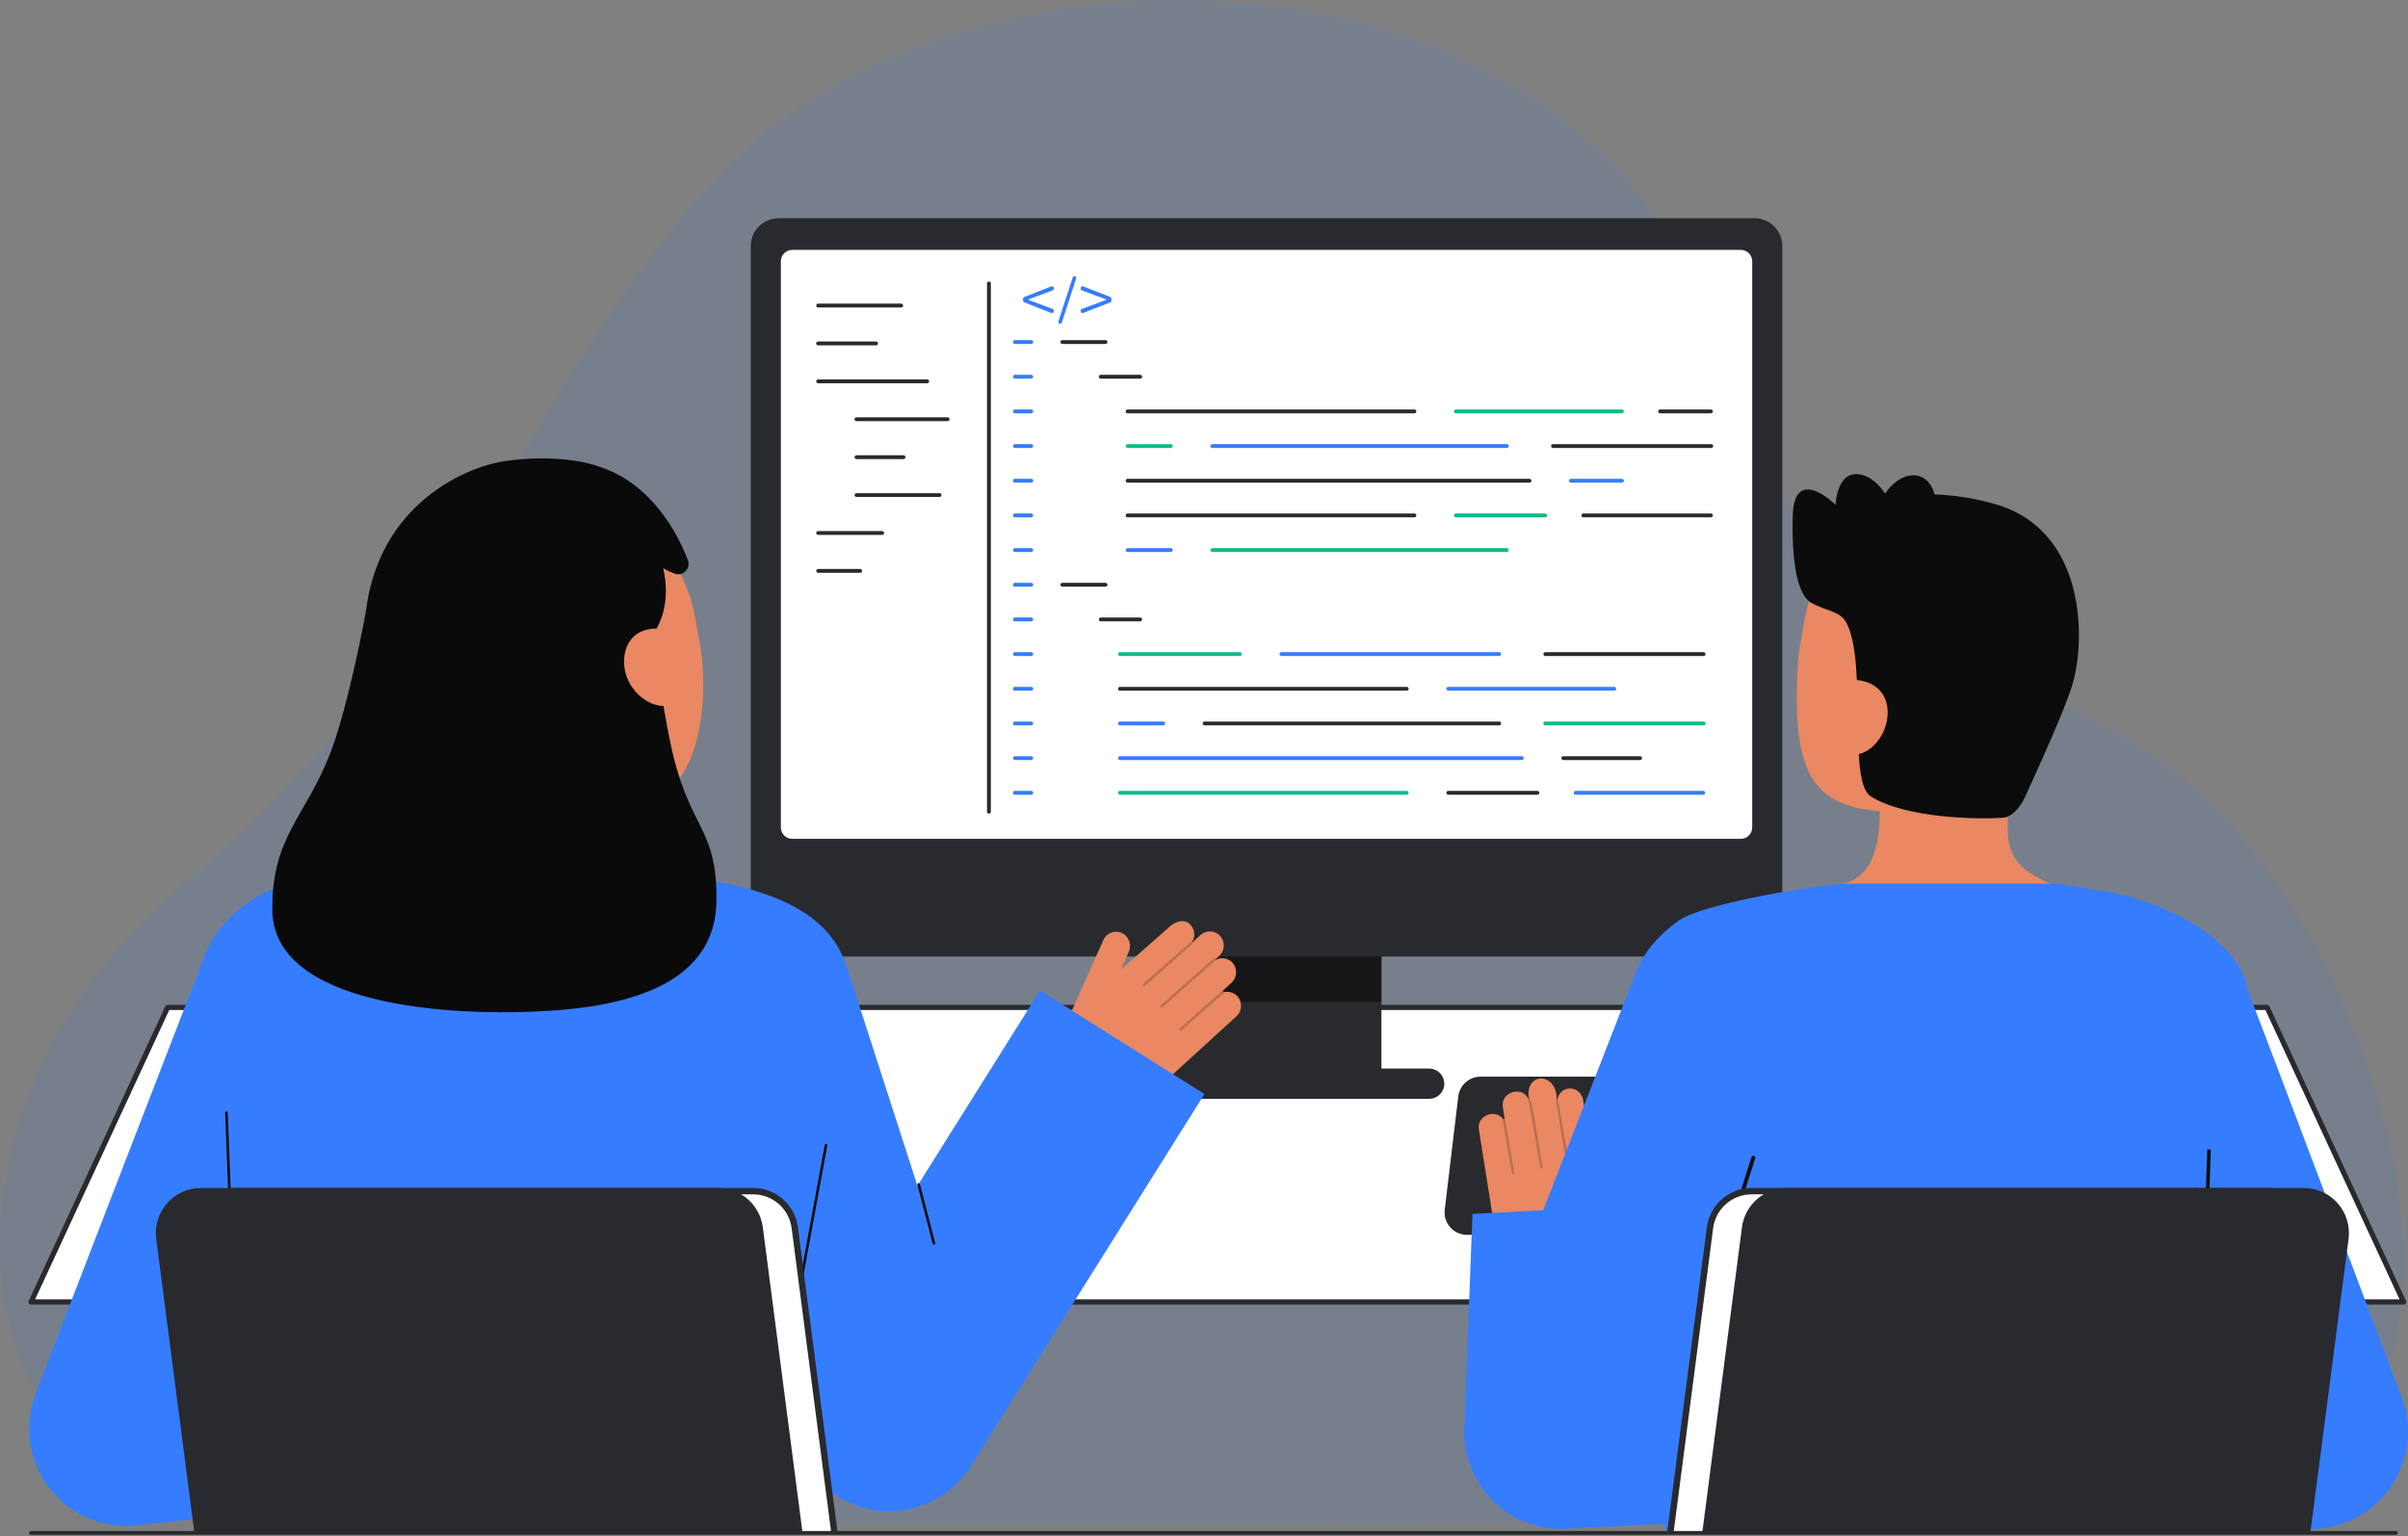 <svg width="550" height="351" viewBox="0 0 550 351" fill="none" xmlns="http://www.w3.org/2000/svg">
<rect x="0" y="0" width="550" height="351" fill="#808080" stroke="none"/>
<g clip-path="url(#clip0_75_198)">
<path opacity="0.1" d="M491.469 347.598C542.848 347.598 558.501 305.126 543.699 253.113C535.327 223.698 515.97 185.233 484.345 167.825C397.803 120.189 409.467 117.902 388.043 67.198C353.07 -15.573 218.591 -18.767 163.643 40.545C120.888 86.694 102.592 151.751 44.342 199.685C-25.97 257.545 -6.792 348.436 60.746 348.436L491.469 347.598Z" fill="#367CFF"/>
<path d="M549.003 297.437H7.093L38.281 230.15H517.815L549.003 297.437Z" fill="#292A2E"/>
<path d="M549.003 297.437H7.093L38.281 230.15H517.815L549.003 297.437Z" fill="white"/>
<path d="M549.003 298.029H7.096C6.997 298.03 6.898 298.004 6.811 297.956C6.724 297.908 6.65 297.839 6.596 297.755C6.543 297.67 6.512 297.574 6.505 297.474C6.499 297.374 6.518 297.275 6.56 297.184L37.746 229.898C37.794 229.796 37.869 229.71 37.964 229.65C38.059 229.589 38.169 229.557 38.281 229.557H517.815C517.927 229.557 518.037 229.589 518.132 229.65C518.227 229.71 518.303 229.796 518.35 229.898L549.54 297.184C549.582 297.274 549.601 297.374 549.595 297.473C549.589 297.573 549.558 297.669 549.505 297.753C549.452 297.837 549.379 297.907 549.292 297.955C549.205 298.003 549.107 298.029 549.008 298.029H549.003ZM8.024 296.844H548.072L517.44 230.743H38.657L8.024 296.844Z" fill="#292A2E"/>
<path d="M315.523 207.623H263.044V247.387H315.523V207.623Z" fill="#292A2E"/>
<path opacity="0.64" d="M315.524 207.623H263.044V228.866H315.524V207.623Z" fill="#0C0C0C"/>
<path d="M400.745 49.859H177.822C174.316 49.859 171.473 52.708 171.473 56.222V212.154C171.473 215.668 174.316 218.517 177.822 218.517H400.745C404.252 218.517 407.094 215.668 407.094 212.154V56.222C407.094 52.708 404.252 49.859 400.745 49.859Z" fill="#292A2E"/>
<path d="M397.611 57.087H180.956C179.517 57.087 178.35 58.257 178.35 59.699V189.022C178.35 190.464 179.517 191.634 180.956 191.634H397.611C399.051 191.634 400.217 190.464 400.217 189.022V59.699C400.217 58.257 399.051 57.087 397.611 57.087Z" fill="white"/>
<path d="M326.442 244.119H252.125C250.223 244.119 248.681 245.664 248.681 247.571C248.681 249.477 250.223 251.022 252.125 251.022H326.442C328.344 251.022 329.886 249.477 329.886 247.571C329.886 245.664 328.344 244.119 326.442 244.119Z" fill="#292A2E"/>
<path d="M252.528 78.579H242.661C242.602 78.581 242.543 78.571 242.488 78.55C242.433 78.529 242.383 78.497 242.341 78.456C242.298 78.415 242.265 78.366 242.242 78.311C242.219 78.257 242.207 78.199 242.207 78.14C242.207 78.081 242.219 78.022 242.242 77.968C242.265 77.913 242.298 77.864 242.341 77.823C242.383 77.782 242.433 77.751 242.488 77.729C242.543 77.708 242.602 77.699 242.661 77.701H252.528C252.641 77.705 252.748 77.753 252.827 77.835C252.906 77.917 252.95 78.026 252.95 78.14C252.95 78.253 252.906 78.363 252.827 78.444C252.748 78.526 252.641 78.574 252.528 78.579Z" fill="#292A2E"/>
<path d="M235.545 78.579H231.812C231.753 78.581 231.695 78.571 231.639 78.55C231.584 78.529 231.534 78.497 231.492 78.456C231.449 78.415 231.416 78.366 231.393 78.311C231.37 78.257 231.358 78.199 231.358 78.14C231.358 78.081 231.37 78.022 231.393 77.968C231.416 77.913 231.449 77.864 231.492 77.823C231.534 77.782 231.584 77.751 231.639 77.729C231.695 77.708 231.753 77.699 231.812 77.701H235.545C235.604 77.699 235.663 77.708 235.718 77.729C235.773 77.751 235.823 77.782 235.865 77.823C235.908 77.864 235.942 77.913 235.965 77.968C235.988 78.022 236 78.081 236 78.14C236 78.199 235.988 78.257 235.965 78.311C235.942 78.366 235.908 78.415 235.865 78.456C235.823 78.497 235.773 78.529 235.718 78.55C235.663 78.571 235.604 78.581 235.545 78.579Z" fill="#367CFF"/>
<path d="M235.545 86.5H231.812C231.696 86.5 231.584 86.454 231.502 86.371C231.42 86.289 231.374 86.177 231.374 86.061C231.374 85.944 231.42 85.832 231.502 85.75C231.584 85.668 231.696 85.621 231.812 85.621H235.545C235.661 85.621 235.773 85.668 235.855 85.75C235.937 85.832 235.983 85.944 235.983 86.061C235.983 86.177 235.937 86.289 235.855 86.371C235.773 86.454 235.661 86.5 235.545 86.5Z" fill="#367CFF"/>
<path d="M235.545 94.421H231.812C231.696 94.421 231.584 94.375 231.502 94.293C231.42 94.21 231.374 94.098 231.374 93.982C231.374 93.865 231.42 93.754 231.502 93.671C231.584 93.589 231.696 93.543 231.812 93.543H235.545C235.661 93.543 235.773 93.589 235.855 93.671C235.937 93.754 235.983 93.865 235.983 93.982C235.983 94.098 235.937 94.21 235.855 94.293C235.773 94.375 235.661 94.421 235.545 94.421Z" fill="#367CFF"/>
<path d="M235.545 102.342H231.812C231.696 102.342 231.584 102.296 231.502 102.214C231.42 102.131 231.374 102.02 231.374 101.903C231.374 101.787 231.42 101.675 231.502 101.593C231.584 101.51 231.696 101.464 231.812 101.464H235.545C235.661 101.464 235.773 101.51 235.855 101.593C235.937 101.675 235.983 101.787 235.983 101.903C235.983 102.02 235.937 102.131 235.855 102.214C235.773 102.296 235.661 102.342 235.545 102.342Z" fill="#367CFF"/>
<path d="M235.545 110.263H231.812C231.753 110.265 231.695 110.255 231.639 110.234C231.584 110.213 231.534 110.181 231.492 110.14C231.449 110.099 231.416 110.05 231.393 109.996C231.37 109.942 231.358 109.883 231.358 109.824C231.358 109.765 231.37 109.707 231.393 109.652C231.416 109.598 231.449 109.549 231.492 109.508C231.534 109.467 231.584 109.435 231.639 109.414C231.695 109.393 231.753 109.383 231.812 109.385H235.545C235.604 109.383 235.663 109.393 235.718 109.414C235.773 109.435 235.823 109.467 235.865 109.508C235.908 109.549 235.942 109.598 235.965 109.652C235.988 109.707 236 109.765 236 109.824C236 109.883 235.988 109.942 235.965 109.996C235.942 110.05 235.908 110.099 235.865 110.14C235.823 110.181 235.773 110.213 235.718 110.234C235.663 110.255 235.604 110.265 235.545 110.263Z" fill="#367CFF"/>
<path d="M235.545 118.182H231.812C231.696 118.182 231.584 118.136 231.502 118.053C231.42 117.971 231.374 117.859 231.374 117.743C231.374 117.626 231.42 117.515 231.502 117.432C231.584 117.35 231.696 117.304 231.812 117.304H235.545C235.661 117.304 235.773 117.35 235.855 117.432C235.937 117.515 235.983 117.626 235.983 117.743C235.983 117.859 235.937 117.971 235.855 118.053C235.773 118.136 235.661 118.182 235.545 118.182Z" fill="#367CFF"/>
<path d="M235.545 126.106H231.812C231.696 126.106 231.584 126.059 231.502 125.977C231.42 125.895 231.374 125.783 231.374 125.666C231.374 125.55 231.42 125.438 231.502 125.356C231.584 125.273 231.696 125.227 231.812 125.227H235.545C235.661 125.227 235.773 125.273 235.855 125.356C235.937 125.438 235.983 125.55 235.983 125.666C235.983 125.783 235.937 125.895 235.855 125.977C235.773 126.059 235.661 126.106 235.545 126.106Z" fill="#367CFF"/>
<path d="M235.545 134.026H231.812C231.753 134.028 231.695 134.019 231.639 133.998C231.584 133.976 231.534 133.945 231.492 133.904C231.449 133.863 231.416 133.813 231.393 133.759C231.37 133.705 231.358 133.646 231.358 133.587C231.358 133.528 231.37 133.47 231.393 133.416C231.416 133.361 231.449 133.312 231.492 133.271C231.534 133.23 231.584 133.198 231.639 133.177C231.695 133.156 231.753 133.146 231.812 133.148H235.545C235.604 133.146 235.663 133.156 235.718 133.177C235.773 133.198 235.823 133.23 235.865 133.271C235.908 133.312 235.942 133.361 235.965 133.416C235.988 133.47 236 133.528 236 133.587C236 133.646 235.988 133.705 235.965 133.759C235.942 133.813 235.908 133.863 235.865 133.904C235.823 133.945 235.773 133.976 235.718 133.998C235.663 134.019 235.604 134.028 235.545 134.026Z" fill="#367CFF"/>
<path d="M235.545 141.949H231.812C231.696 141.949 231.584 141.902 231.502 141.82C231.42 141.738 231.374 141.626 231.374 141.51C231.374 141.393 231.42 141.281 231.502 141.199C231.584 141.117 231.696 141.07 231.812 141.07H235.545C235.661 141.07 235.773 141.117 235.855 141.199C235.937 141.281 235.983 141.393 235.983 141.51C235.983 141.626 235.937 141.738 235.855 141.82C235.773 141.902 235.661 141.949 235.545 141.949Z" fill="#367CFF"/>
<path d="M235.545 149.869H231.812C231.696 149.869 231.584 149.823 231.502 149.74C231.42 149.658 231.374 149.546 231.374 149.43C231.374 149.313 231.42 149.201 231.502 149.119C231.584 149.037 231.696 148.99 231.812 148.99H235.545C235.661 148.99 235.773 149.037 235.855 149.119C235.937 149.201 235.983 149.313 235.983 149.43C235.983 149.546 235.937 149.658 235.855 149.74C235.773 149.823 235.661 149.869 235.545 149.869Z" fill="#367CFF"/>
<path d="M235.545 157.789H231.812C231.753 157.792 231.695 157.782 231.639 157.761C231.584 157.74 231.534 157.708 231.492 157.667C231.449 157.626 231.416 157.577 231.393 157.522C231.37 157.468 231.358 157.41 231.358 157.351C231.358 157.292 231.37 157.233 231.393 157.179C231.416 157.124 231.449 157.075 231.492 157.034C231.534 156.993 231.584 156.961 231.639 156.94C231.695 156.919 231.753 156.91 231.812 156.912H235.545C235.604 156.91 235.663 156.919 235.718 156.94C235.773 156.961 235.823 156.993 235.865 157.034C235.908 157.075 235.942 157.124 235.965 157.179C235.988 157.233 236 157.292 236 157.351C236 157.41 235.988 157.468 235.965 157.522C235.942 157.577 235.908 157.626 235.865 157.667C235.823 157.708 235.773 157.74 235.718 157.761C235.663 157.782 235.604 157.792 235.545 157.789Z" fill="#367CFF"/>
<path d="M235.545 165.711H231.812C231.696 165.711 231.584 165.664 231.502 165.582C231.42 165.5 231.374 165.388 231.374 165.272C231.374 165.155 231.42 165.043 231.502 164.961C231.584 164.879 231.696 164.832 231.812 164.832H235.545C235.661 164.832 235.773 164.879 235.855 164.961C235.937 165.043 235.983 165.155 235.983 165.272C235.983 165.388 235.937 165.5 235.855 165.582C235.773 165.664 235.661 165.711 235.545 165.711Z" fill="#367CFF"/>
<path d="M235.545 173.632H231.812C231.696 173.632 231.584 173.586 231.502 173.503C231.42 173.421 231.374 173.309 231.374 173.193C231.374 173.076 231.42 172.965 231.502 172.882C231.584 172.8 231.696 172.754 231.812 172.754H235.545C235.661 172.754 235.773 172.8 235.855 172.882C235.937 172.965 235.983 173.076 235.983 173.193C235.983 173.309 235.937 173.421 235.855 173.503C235.773 173.586 235.661 173.632 235.545 173.632Z" fill="#367CFF"/>
<path d="M235.545 181.553H231.812C231.753 181.555 231.695 181.545 231.639 181.524C231.584 181.503 231.534 181.471 231.492 181.43C231.449 181.389 231.416 181.34 231.393 181.286C231.37 181.231 231.358 181.173 231.358 181.114C231.358 181.055 231.37 180.996 231.393 180.942C231.416 180.888 231.449 180.839 231.492 180.798C231.534 180.757 231.584 180.725 231.639 180.704C231.695 180.683 231.753 180.673 231.812 180.675H235.545C235.604 180.673 235.663 180.683 235.718 180.704C235.773 180.725 235.823 180.757 235.865 180.798C235.908 180.839 235.942 180.888 235.965 180.942C235.988 180.996 236 181.055 236 181.114C236 181.173 235.988 181.231 235.965 181.286C235.942 181.34 235.908 181.389 235.865 181.43C235.823 181.471 235.773 181.503 235.718 181.524C235.663 181.545 235.604 181.555 235.545 181.553Z" fill="#367CFF"/>
<path d="M260.413 86.5H251.424C251.365 86.502 251.307 86.492 251.252 86.471C251.197 86.45 251.146 86.418 251.104 86.377C251.062 86.336 251.028 86.287 251.005 86.233C250.982 86.178 250.97 86.12 250.97 86.061C250.97 86.002 250.982 85.944 251.005 85.889C251.028 85.835 251.062 85.786 251.104 85.745C251.146 85.704 251.197 85.672 251.252 85.651C251.307 85.63 251.365 85.62 251.424 85.622H260.413C260.471 85.62 260.53 85.63 260.585 85.651C260.64 85.672 260.69 85.704 260.733 85.745C260.775 85.786 260.809 85.835 260.832 85.889C260.855 85.944 260.867 86.002 260.867 86.061C260.867 86.12 260.855 86.178 260.832 86.233C260.809 86.287 260.775 86.336 260.733 86.377C260.69 86.418 260.64 86.45 260.585 86.471C260.53 86.492 260.471 86.502 260.413 86.5Z" fill="#292A2E"/>
<path d="M252.528 134.026H242.661C242.602 134.028 242.543 134.019 242.488 133.998C242.433 133.976 242.383 133.945 242.341 133.904C242.298 133.863 242.265 133.813 242.242 133.759C242.219 133.705 242.207 133.646 242.207 133.587C242.207 133.528 242.219 133.47 242.242 133.416C242.265 133.361 242.298 133.312 242.341 133.271C242.383 133.23 242.433 133.198 242.488 133.177C242.543 133.156 242.602 133.146 242.661 133.148H252.528C252.641 133.153 252.748 133.201 252.827 133.283C252.906 133.364 252.95 133.474 252.95 133.587C252.95 133.701 252.906 133.81 252.827 133.892C252.748 133.974 252.641 134.022 252.528 134.026Z" fill="#292A2E"/>
<path d="M260.413 141.949H251.424C251.308 141.949 251.196 141.902 251.114 141.82C251.032 141.738 250.986 141.626 250.986 141.51C250.986 141.393 251.032 141.281 251.114 141.199C251.196 141.117 251.308 141.07 251.424 141.07H260.413C260.529 141.07 260.64 141.117 260.722 141.199C260.805 141.281 260.851 141.393 260.851 141.51C260.851 141.626 260.805 141.738 260.722 141.82C260.64 141.902 260.529 141.949 260.413 141.949Z" fill="#292A2E"/>
<path d="M323.058 94.421H257.556C257.44 94.421 257.328 94.375 257.246 94.293C257.164 94.21 257.118 94.098 257.118 93.982C257.118 93.865 257.164 93.754 257.246 93.671C257.328 93.589 257.44 93.543 257.556 93.543H323.058C323.174 93.543 323.286 93.589 323.368 93.671C323.45 93.754 323.496 93.865 323.496 93.982C323.496 94.098 323.45 94.21 323.368 94.293C323.286 94.375 323.174 94.421 323.058 94.421Z" fill="#292A2E"/>
<path d="M370.448 94.421H332.542C332.426 94.421 332.315 94.375 332.232 94.293C332.15 94.21 332.104 94.098 332.104 93.982C332.104 93.865 332.15 93.754 332.232 93.671C332.315 93.589 332.426 93.543 332.542 93.543H370.448C370.564 93.543 370.675 93.589 370.758 93.671C370.84 93.754 370.886 93.865 370.886 93.982C370.886 94.098 370.84 94.21 370.758 94.293C370.675 94.375 370.564 94.421 370.448 94.421Z" fill="#0CBC8B"/>
<path d="M390.79 94.421H379.173C379.056 94.421 378.945 94.375 378.863 94.293C378.78 94.21 378.734 94.098 378.734 93.982C378.734 93.865 378.78 93.754 378.863 93.671C378.945 93.589 379.056 93.543 379.173 93.543H390.791C390.907 93.543 391.018 93.589 391.101 93.671C391.183 93.754 391.229 93.865 391.229 93.982C391.229 94.098 391.183 94.21 391.101 94.293C391.018 94.375 390.907 94.421 390.791 94.421H390.79Z" fill="#292A2E"/>
<path d="M349.343 110.263H257.556C257.497 110.265 257.438 110.255 257.383 110.234C257.328 110.213 257.278 110.181 257.236 110.14C257.193 110.099 257.159 110.05 257.136 109.996C257.113 109.942 257.102 109.883 257.102 109.824C257.102 109.765 257.113 109.707 257.136 109.652C257.159 109.598 257.193 109.549 257.236 109.508C257.278 109.467 257.328 109.435 257.383 109.414C257.438 109.393 257.497 109.383 257.556 109.385H349.343C349.402 109.383 349.461 109.393 349.516 109.414C349.571 109.435 349.621 109.467 349.663 109.508C349.706 109.549 349.739 109.598 349.762 109.652C349.786 109.707 349.797 109.765 349.797 109.824C349.797 109.883 349.786 109.942 349.762 109.996C349.739 110.05 349.706 110.099 349.663 110.14C349.621 110.181 349.571 110.213 349.516 110.234C349.461 110.255 349.402 110.265 349.343 110.263Z" fill="#292A2E"/>
<path d="M370.448 110.263H358.83C358.771 110.265 358.713 110.255 358.658 110.234C358.603 110.213 358.552 110.181 358.51 110.14C358.468 110.099 358.434 110.05 358.411 109.996C358.388 109.942 358.376 109.883 358.376 109.824C358.376 109.765 358.388 109.707 358.411 109.652C358.434 109.598 358.468 109.549 358.51 109.508C358.552 109.467 358.603 109.435 358.658 109.414C358.713 109.393 358.771 109.383 358.83 109.385H370.449C370.508 109.383 370.566 109.393 370.621 109.414C370.677 109.435 370.727 109.467 370.769 109.508C370.812 109.549 370.845 109.598 370.868 109.652C370.891 109.707 370.903 109.765 370.903 109.824C370.903 109.883 370.891 109.942 370.868 109.996C370.845 110.05 370.812 110.099 370.769 110.14C370.727 110.181 370.677 110.213 370.621 110.234C370.566 110.255 370.508 110.265 370.449 110.263H370.448Z" fill="#367CFF"/>
<path d="M267.422 102.342H257.556C257.44 102.342 257.328 102.296 257.246 102.214C257.164 102.131 257.118 102.02 257.118 101.903C257.118 101.787 257.164 101.675 257.246 101.593C257.328 101.51 257.44 101.464 257.556 101.464H267.422C267.539 101.464 267.65 101.51 267.732 101.593C267.814 101.675 267.861 101.787 267.861 101.903C267.861 102.02 267.814 102.131 267.732 102.214C267.65 102.296 267.539 102.342 267.422 102.342Z" fill="#0CBC8B"/>
<path d="M344.165 102.342H276.908C276.791 102.342 276.68 102.296 276.598 102.214C276.516 102.131 276.469 102.02 276.469 101.903C276.469 101.787 276.516 101.675 276.598 101.593C276.68 101.51 276.791 101.464 276.908 101.464H344.165C344.281 101.464 344.392 101.51 344.475 101.593C344.557 101.675 344.603 101.787 344.603 101.903C344.603 102.02 344.557 102.131 344.475 102.214C344.392 102.296 344.281 102.342 344.165 102.342Z" fill="#367CFF"/>
<path d="M390.866 102.342H354.714C354.598 102.342 354.487 102.296 354.405 102.214C354.322 102.131 354.276 102.02 354.276 101.903C354.276 101.787 354.322 101.675 354.405 101.593C354.487 101.51 354.598 101.464 354.714 101.464H390.866C390.982 101.464 391.094 101.51 391.176 101.593C391.258 101.675 391.304 101.787 391.304 101.903C391.304 102.02 391.258 102.131 391.176 102.214C391.094 102.296 390.982 102.342 390.866 102.342Z" fill="#292A2E"/>
<path d="M323.058 118.182H257.556C257.44 118.182 257.328 118.136 257.246 118.053C257.164 117.971 257.118 117.859 257.118 117.743C257.118 117.626 257.164 117.515 257.246 117.432C257.328 117.35 257.44 117.304 257.556 117.304H323.058C323.174 117.304 323.286 117.35 323.368 117.432C323.45 117.515 323.496 117.626 323.496 117.743C323.496 117.859 323.45 117.971 323.368 118.053C323.286 118.136 323.174 118.182 323.058 118.182Z" fill="#292A2E"/>
<path d="M352.924 118.182H332.544C332.427 118.182 332.316 118.136 332.234 118.053C332.151 117.971 332.105 117.859 332.105 117.743C332.105 117.626 332.151 117.515 332.234 117.432C332.316 117.35 332.427 117.304 332.544 117.304H352.924C353.041 117.304 353.152 117.35 353.234 117.432C353.316 117.515 353.363 117.626 353.363 117.743C353.363 117.859 353.316 117.971 353.234 118.053C353.152 118.136 353.041 118.182 352.924 118.182Z" fill="#0CBC8B"/>
<path d="M390.79 118.182H361.647C361.531 118.182 361.42 118.136 361.337 118.053C361.255 117.971 361.209 117.859 361.209 117.743C361.209 117.626 361.255 117.515 361.337 117.432C361.42 117.35 361.531 117.304 361.647 117.304H390.79C390.906 117.304 391.017 117.35 391.099 117.432C391.182 117.515 391.228 117.626 391.228 117.743C391.228 117.859 391.182 117.971 391.099 118.053C391.017 118.136 390.906 118.182 390.79 118.182Z" fill="#292A2E"/>
<path d="M267.422 126.106H257.556C257.44 126.106 257.328 126.059 257.246 125.977C257.164 125.895 257.118 125.783 257.118 125.666C257.118 125.55 257.164 125.438 257.246 125.356C257.328 125.273 257.44 125.227 257.556 125.227H267.422C267.539 125.227 267.65 125.273 267.732 125.356C267.814 125.438 267.861 125.55 267.861 125.666C267.861 125.783 267.814 125.895 267.732 125.977C267.65 126.059 267.539 126.106 267.422 126.106Z" fill="#367CFF"/>
<path d="M344.165 126.106H276.908C276.791 126.106 276.68 126.059 276.598 125.977C276.516 125.895 276.469 125.783 276.469 125.666C276.469 125.55 276.516 125.438 276.598 125.356C276.68 125.273 276.791 125.227 276.908 125.227H344.165C344.281 125.227 344.392 125.273 344.475 125.356C344.557 125.438 344.603 125.55 344.603 125.666C344.603 125.783 344.557 125.895 344.475 125.977C344.392 126.059 344.281 126.106 344.165 126.106Z" fill="#0CBC8B"/>
<path d="M321.306 157.79H255.804C255.687 157.79 255.576 157.744 255.494 157.661C255.412 157.579 255.365 157.467 255.365 157.351C255.365 157.234 255.412 157.123 255.494 157.04C255.576 156.958 255.687 156.912 255.804 156.912H321.306C321.422 156.912 321.533 156.958 321.615 157.04C321.698 157.123 321.744 157.234 321.744 157.351C321.744 157.467 321.698 157.579 321.615 157.661C321.533 157.744 321.422 157.79 321.306 157.79Z" fill="#292A2E"/>
<path d="M368.696 157.79H330.79C330.674 157.79 330.562 157.744 330.48 157.661C330.398 157.579 330.352 157.467 330.352 157.351C330.352 157.234 330.398 157.123 330.48 157.04C330.562 156.958 330.674 156.912 330.79 156.912H368.696C368.812 156.912 368.923 156.958 369.005 157.04C369.088 157.123 369.134 157.234 369.134 157.351C369.134 157.467 369.088 157.579 369.005 157.661C368.923 157.744 368.812 157.79 368.696 157.79Z" fill="#367CFF"/>
<path d="M283.197 149.869H255.804C255.687 149.869 255.576 149.823 255.494 149.74C255.412 149.658 255.365 149.546 255.365 149.43C255.365 149.313 255.412 149.201 255.494 149.119C255.576 149.037 255.687 148.99 255.804 148.99H283.197C283.313 148.99 283.424 149.037 283.507 149.119C283.589 149.201 283.635 149.313 283.635 149.43C283.635 149.546 283.589 149.658 283.507 149.74C283.424 149.823 283.313 149.869 283.197 149.869Z" fill="#0CBC8B"/>
<path d="M342.41 149.869H292.678C292.562 149.869 292.45 149.823 292.368 149.74C292.286 149.658 292.24 149.546 292.24 149.43C292.24 149.313 292.286 149.201 292.368 149.119C292.45 149.037 292.562 148.99 292.678 148.99H342.41C342.526 148.99 342.638 149.037 342.72 149.119C342.802 149.201 342.848 149.313 342.848 149.43C342.848 149.546 342.802 149.658 342.72 149.74C342.638 149.823 342.526 149.869 342.41 149.869Z" fill="#367CFF"/>
<path d="M389.114 149.869H352.962C352.846 149.869 352.735 149.823 352.652 149.74C352.57 149.658 352.524 149.546 352.524 149.43C352.524 149.313 352.57 149.201 352.652 149.119C352.735 149.037 352.846 148.99 352.962 148.99H389.114C389.23 148.99 389.341 149.037 389.424 149.119C389.506 149.201 389.552 149.313 389.552 149.43C389.552 149.546 389.506 149.658 389.424 149.74C389.341 149.823 389.23 149.869 389.114 149.869Z" fill="#292A2E"/>
<path d="M347.591 173.632H255.804C255.687 173.632 255.576 173.586 255.494 173.503C255.412 173.421 255.365 173.309 255.365 173.193C255.365 173.076 255.412 172.965 255.494 172.882C255.576 172.8 255.687 172.754 255.804 172.754H347.591C347.707 172.754 347.819 172.8 347.901 172.882C347.983 172.965 348.029 173.076 348.029 173.193C348.029 173.309 347.983 173.421 347.901 173.503C347.819 173.586 347.707 173.632 347.591 173.632Z" fill="#367CFF"/>
<path d="M374.609 173.632H357.077C356.961 173.632 356.849 173.586 356.767 173.503C356.685 173.421 356.639 173.309 356.639 173.193C356.639 173.076 356.685 172.965 356.767 172.882C356.849 172.8 356.961 172.754 357.077 172.754H374.609C374.725 172.754 374.837 172.8 374.919 172.882C375.001 172.965 375.047 173.076 375.047 173.193C375.047 173.309 375.001 173.421 374.919 173.503C374.837 173.586 374.725 173.632 374.609 173.632Z" fill="#292A2E"/>
<path d="M265.67 165.711H255.804C255.745 165.713 255.686 165.703 255.631 165.682C255.576 165.661 255.526 165.629 255.483 165.588C255.441 165.547 255.407 165.498 255.384 165.444C255.361 165.389 255.349 165.331 255.349 165.272C255.349 165.213 255.361 165.154 255.384 165.1C255.407 165.046 255.441 164.997 255.483 164.956C255.526 164.915 255.576 164.883 255.631 164.862C255.686 164.841 255.745 164.831 255.804 164.833H265.67C265.729 164.831 265.787 164.841 265.842 164.862C265.897 164.883 265.947 164.915 265.99 164.956C266.032 164.997 266.066 165.046 266.089 165.1C266.112 165.154 266.124 165.213 266.124 165.272C266.124 165.331 266.112 165.389 266.089 165.444C266.066 165.498 266.032 165.547 265.99 165.588C265.947 165.629 265.897 165.661 265.842 165.682C265.787 165.703 265.729 165.713 265.67 165.711Z" fill="#367CFF"/>
<path d="M342.41 165.711H275.154C275.095 165.713 275.037 165.703 274.982 165.682C274.927 165.661 274.877 165.629 274.834 165.588C274.792 165.547 274.758 165.498 274.735 165.444C274.712 165.389 274.7 165.331 274.7 165.272C274.7 165.213 274.712 165.154 274.735 165.1C274.758 165.046 274.792 164.997 274.834 164.956C274.877 164.915 274.927 164.883 274.982 164.862C275.037 164.841 275.095 164.831 275.154 164.833H342.41C342.469 164.831 342.528 164.841 342.583 164.862C342.638 164.883 342.688 164.915 342.73 164.956C342.773 164.997 342.806 165.046 342.83 165.1C342.853 165.154 342.864 165.213 342.864 165.272C342.864 165.331 342.853 165.389 342.83 165.444C342.806 165.498 342.773 165.547 342.73 165.588C342.688 165.629 342.638 165.661 342.583 165.682C342.528 165.703 342.469 165.713 342.41 165.711Z" fill="#292A2E"/>
<path d="M389.114 165.711H352.962C352.903 165.713 352.845 165.703 352.79 165.682C352.735 165.661 352.684 165.629 352.642 165.588C352.6 165.547 352.566 165.498 352.543 165.444C352.52 165.389 352.508 165.331 352.508 165.272C352.508 165.213 352.52 165.154 352.543 165.1C352.566 165.046 352.6 164.997 352.642 164.956C352.684 164.915 352.735 164.883 352.79 164.862C352.845 164.841 352.903 164.831 352.962 164.833H389.114C389.173 164.831 389.231 164.841 389.286 164.862C389.341 164.883 389.391 164.915 389.434 164.956C389.476 164.997 389.51 165.046 389.533 165.1C389.556 165.154 389.568 165.213 389.568 165.272C389.568 165.331 389.556 165.389 389.533 165.444C389.51 165.498 389.476 165.547 389.434 165.588C389.391 165.629 389.341 165.661 389.286 165.682C389.231 165.703 389.173 165.713 389.114 165.711Z" fill="#0CBC8B"/>
<path d="M321.306 181.553H255.804C255.687 181.553 255.576 181.507 255.494 181.425C255.412 181.342 255.365 181.231 255.365 181.114C255.365 180.998 255.412 180.886 255.494 180.804C255.576 180.721 255.687 180.675 255.804 180.675H321.306C321.422 180.675 321.533 180.721 321.615 180.804C321.698 180.886 321.744 180.998 321.744 181.114C321.744 181.231 321.698 181.342 321.615 181.425C321.533 181.507 321.422 181.553 321.306 181.553Z" fill="#0CBC8B"/>
<path d="M351.172 181.553H330.791C330.675 181.553 330.564 181.507 330.481 181.425C330.399 181.342 330.353 181.231 330.353 181.114C330.353 180.998 330.399 180.886 330.481 180.804C330.564 180.721 330.675 180.675 330.791 180.675H351.172C351.288 180.675 351.4 180.721 351.482 180.804C351.564 180.886 351.61 180.998 351.61 181.114C351.61 181.231 351.564 181.342 351.482 181.425C351.4 181.507 351.288 181.553 351.172 181.553Z" fill="#292A2E"/>
<path d="M389.037 181.553H359.895C359.778 181.553 359.667 181.507 359.585 181.425C359.503 181.342 359.456 181.231 359.456 181.114C359.456 180.998 359.503 180.886 359.585 180.804C359.667 180.721 359.778 180.675 359.895 180.675H389.037C389.153 180.675 389.264 180.721 389.347 180.804C389.429 180.886 389.475 180.998 389.475 181.114C389.475 181.231 389.429 181.342 389.347 181.425C389.264 181.507 389.153 181.553 389.037 181.553H389.037Z" fill="#367CFF"/>
<path d="M225.877 185.88C225.82 185.88 225.763 185.869 225.71 185.847C225.656 185.825 225.608 185.792 225.567 185.752C225.527 185.711 225.494 185.663 225.472 185.609C225.45 185.556 225.439 185.499 225.439 185.441V64.752C225.439 64.636 225.485 64.524 225.567 64.442C225.65 64.359 225.761 64.313 225.877 64.313C225.993 64.313 226.105 64.359 226.187 64.442C226.269 64.524 226.315 64.636 226.315 64.752V185.441C226.315 185.499 226.304 185.556 226.282 185.609C226.26 185.663 226.228 185.711 226.187 185.752C226.146 185.792 226.098 185.825 226.045 185.847C225.992 185.869 225.935 185.88 225.877 185.88Z" fill="#292A2E"/>
<path d="M205.84 70.237H186.866C186.75 70.237 186.638 70.19 186.556 70.108C186.474 70.025 186.428 69.914 186.428 69.797C186.428 69.681 186.474 69.569 186.556 69.487C186.638 69.404 186.75 69.358 186.866 69.358H205.838C205.954 69.358 206.065 69.404 206.148 69.487C206.23 69.569 206.276 69.681 206.276 69.797C206.276 69.914 206.23 70.025 206.148 70.108C206.065 70.19 205.954 70.237 205.838 70.237H205.84Z" fill="#292A2E"/>
<path d="M200.125 78.897H186.866C186.807 78.899 186.748 78.889 186.693 78.868C186.638 78.847 186.588 78.815 186.546 78.774C186.503 78.733 186.47 78.684 186.447 78.63C186.424 78.575 186.412 78.517 186.412 78.458C186.412 78.399 186.424 78.341 186.447 78.286C186.47 78.232 186.503 78.183 186.546 78.142C186.588 78.101 186.638 78.069 186.693 78.048C186.748 78.027 186.807 78.017 186.866 78.019H200.123C200.236 78.023 200.344 78.071 200.422 78.153C200.501 78.235 200.545 78.344 200.545 78.458C200.545 78.572 200.501 78.681 200.422 78.763C200.344 78.845 200.236 78.893 200.123 78.897H200.125Z" fill="#292A2E"/>
<path d="M211.783 87.558H186.866C186.75 87.558 186.638 87.511 186.556 87.429C186.474 87.347 186.428 87.235 186.428 87.119C186.428 87.002 186.474 86.89 186.556 86.808C186.638 86.726 186.75 86.679 186.866 86.679H211.78C211.896 86.679 212.008 86.726 212.09 86.808C212.172 86.89 212.218 87.002 212.218 87.119C212.218 87.235 212.172 87.347 212.09 87.429C212.008 87.511 211.896 87.558 211.78 87.558H211.783Z" fill="#292A2E"/>
<path d="M216.43 96.218H195.63C195.572 96.22 195.513 96.21 195.458 96.189C195.403 96.168 195.353 96.136 195.31 96.095C195.268 96.054 195.234 96.005 195.211 95.951C195.188 95.897 195.176 95.838 195.176 95.779C195.176 95.72 195.188 95.662 195.211 95.607C195.234 95.553 195.268 95.504 195.31 95.463C195.353 95.422 195.403 95.39 195.458 95.369C195.513 95.348 195.572 95.338 195.63 95.34H216.43C216.489 95.338 216.547 95.348 216.602 95.369C216.657 95.39 216.708 95.422 216.75 95.463C216.792 95.504 216.826 95.553 216.849 95.607C216.872 95.662 216.884 95.72 216.884 95.779C216.884 95.838 216.872 95.897 216.849 95.951C216.826 96.005 216.792 96.054 216.75 96.095C216.708 96.136 216.657 96.168 216.602 96.189C216.547 96.21 216.489 96.22 216.43 96.218Z" fill="#292A2E"/>
<path d="M206.373 104.879H195.63C195.514 104.879 195.403 104.833 195.321 104.75C195.238 104.668 195.192 104.556 195.192 104.44C195.192 104.323 195.238 104.212 195.321 104.129C195.403 104.047 195.514 104.001 195.63 104.001H206.373C206.489 104.001 206.601 104.047 206.683 104.129C206.765 104.212 206.811 104.323 206.811 104.44C206.811 104.556 206.765 104.668 206.683 104.75C206.601 104.833 206.489 104.879 206.373 104.879Z" fill="#292A2E"/>
<path d="M214.6 113.54H195.63C195.514 113.54 195.403 113.494 195.321 113.411C195.238 113.329 195.192 113.217 195.192 113.101C195.192 112.984 195.238 112.873 195.321 112.79C195.403 112.708 195.514 112.662 195.63 112.662H214.6C214.716 112.662 214.828 112.708 214.91 112.79C214.992 112.873 215.038 112.984 215.038 113.101C215.038 113.217 214.992 113.329 214.91 113.411C214.828 113.494 214.716 113.54 214.6 113.54Z" fill="#292A2E"/>
<path d="M201.497 122.2H186.866C186.75 122.2 186.638 122.154 186.556 122.072C186.474 121.989 186.428 121.878 186.428 121.761C186.428 121.645 186.474 121.533 186.556 121.451C186.638 121.368 186.75 121.322 186.866 121.322H201.494C201.61 121.322 201.722 121.368 201.804 121.451C201.886 121.533 201.932 121.645 201.932 121.761C201.932 121.878 201.886 121.989 201.804 122.072C201.722 122.154 201.61 122.2 201.494 122.2H201.497Z" fill="#292A2E"/>
<path d="M196.468 130.861H186.866C186.75 130.861 186.638 130.815 186.556 130.733C186.474 130.65 186.428 130.539 186.428 130.422C186.428 130.306 186.474 130.194 186.556 130.112C186.638 130.029 186.75 129.983 186.866 129.983H196.465C196.582 129.983 196.693 130.029 196.775 130.112C196.857 130.194 196.904 130.306 196.904 130.422C196.904 130.539 196.857 130.65 196.775 130.733C196.693 130.815 196.582 130.861 196.465 130.861H196.468Z" fill="#292A2E"/>
<path d="M234.949 68.379V68.537L240.426 70.574C240.504 70.606 240.571 70.661 240.618 70.731C240.664 70.802 240.689 70.885 240.688 70.97V71.119C240.689 71.185 240.674 71.251 240.643 71.309C240.612 71.367 240.566 71.417 240.511 71.453C240.455 71.492 240.391 71.516 240.324 71.524C240.256 71.532 240.188 71.522 240.125 71.496L233.94 69.072C233.862 69.042 233.796 68.988 233.749 68.919C233.702 68.851 233.677 68.769 233.677 68.686V68.239C233.676 68.155 233.701 68.073 233.748 68.004C233.795 67.935 233.862 67.882 233.94 67.852L240.125 65.422C240.176 65.405 240.229 65.396 240.283 65.395C240.364 65.397 240.443 65.422 240.511 65.466C240.567 65.504 240.612 65.555 240.643 65.615C240.674 65.674 240.69 65.741 240.688 65.808V65.957C240.69 66.041 240.666 66.123 240.619 66.193C240.572 66.262 240.504 66.315 240.426 66.344L234.949 68.379Z" fill="#367CFF"/>
<path d="M245.805 63.628L242.528 73.683C242.502 73.767 242.449 73.84 242.379 73.892C242.308 73.945 242.222 73.973 242.134 73.973C242.07 73.974 242.007 73.959 241.951 73.93C241.894 73.901 241.846 73.858 241.809 73.806C241.77 73.754 241.744 73.693 241.732 73.629C241.719 73.566 241.722 73.5 241.74 73.437L245.016 63.391C245.045 63.306 245.099 63.231 245.171 63.178C245.243 63.125 245.33 63.096 245.42 63.095C245.483 63.094 245.545 63.11 245.602 63.139C245.658 63.168 245.707 63.21 245.744 63.262C245.782 63.313 245.808 63.374 245.819 63.437C245.83 63.501 245.825 63.566 245.805 63.628Z" fill="#367CFF"/>
<path d="M253.852 68.239V68.686C253.853 68.769 253.829 68.85 253.784 68.918C253.739 68.987 253.674 69.041 253.598 69.072L247.403 71.496C247.342 71.522 247.275 71.531 247.209 71.524C247.143 71.516 247.08 71.492 247.026 71.453C246.97 71.417 246.924 71.368 246.892 71.309C246.86 71.251 246.843 71.186 246.842 71.119V70.97C246.841 70.884 246.867 70.799 246.916 70.728C246.964 70.658 247.034 70.604 247.114 70.574L252.59 68.537V68.379L247.114 66.341C247.034 66.315 246.964 66.263 246.915 66.193C246.866 66.124 246.84 66.04 246.842 65.955V65.806C246.843 65.738 246.86 65.672 246.892 65.612C246.924 65.552 246.97 65.501 247.026 65.463C247.094 65.419 247.173 65.395 247.254 65.393C247.305 65.392 247.355 65.401 247.403 65.42L253.598 67.85C253.675 67.88 253.741 67.934 253.786 68.004C253.832 68.073 253.855 68.155 253.852 68.239Z" fill="#367CFF"/>
<path d="M28.824 348.602C25.252 348.602 21.732 347.736 18.565 346.079C15.398 344.422 12.678 342.023 10.635 339.085C8.592 336.148 7.288 332.759 6.833 329.208C6.378 325.657 6.785 322.048 8.021 318.688C9.275 315.277 41.447 232.041 47.05 217.576L85.766 240.157C82.617 248.291 71.208 279.123 62.042 303.96L77.27 302.301L82.06 342.936L31.223 348.472C30.426 348.559 29.625 348.602 28.824 348.602Z" fill="#367CFF"/>
<path d="M155.458 200.269C155.322 200.251 151.597 214.304 122.52 212.117C102.391 210.606 97.483 196.873 97.021 196.873C99.192 196.411 102.716 195.931 103.68 195.415C106.85 193.708 109.158 191.63 110.321 187.171C111.23 183.683 111.693 170.258 111.693 163.523L142.667 170.498C142.236 178.097 139.214 195.711 149.805 198.829C151.567 199.342 153.466 199.816 155.458 200.269Z" fill="#E98862"/>
<path d="M141.595 185.434C129.385 186.4 113.699 181.232 110.719 164.903L108.03 150.17C105.051 133.842 111.192 119.037 126.532 116.225C141.871 113.413 155.752 124.548 158.731 140.876L159.922 147.4C161.065 153.664 163.382 183.711 141.595 185.434Z" fill="#E98862"/>
<path d="M83.794 199.131C72.821 199.947 61.632 201.137 53.558 208.63C43.834 217.653 42.072 228.747 48.275 259.279C53.613 285.55 51.495 297.03 55.066 345.507C55.172 346.934 55.397 349.888 55.397 349.888L172.78 349.693C172.78 349.693 183.779 285.377 189.851 255.712C194.469 233.16 206.599 205.782 155.456 200.264C155.324 200.25 114.308 196.862 83.794 199.131Z" fill="#367CFF"/>
<path d="M55.399 350.185C55.323 350.185 55.249 350.156 55.194 350.103C55.139 350.049 55.106 349.977 55.104 349.9L51.425 254.196C51.423 254.157 51.429 254.118 51.443 254.082C51.456 254.045 51.477 254.012 51.503 253.983C51.53 253.955 51.562 253.931 51.597 253.915C51.632 253.899 51.67 253.89 51.709 253.888C51.748 253.885 51.788 253.89 51.825 253.903C51.862 253.916 51.896 253.937 51.925 253.964C51.954 253.99 51.977 254.023 51.993 254.059C52.008 254.095 52.016 254.134 52.016 254.173L55.695 349.878C55.698 349.956 55.669 350.033 55.616 350.09C55.563 350.148 55.489 350.182 55.41 350.185L55.399 350.185Z" fill="#0C0C0C"/>
<path d="M243.754 233.301L252.001 214.76C252.182 214.353 252.446 213.988 252.775 213.688C253.105 213.389 253.493 213.161 253.916 213.02C254.338 212.88 254.785 212.828 255.228 212.87C255.671 212.912 256.1 213.045 256.489 213.263C257.195 213.686 257.718 214.357 257.958 215.146C258.198 215.934 258.137 216.784 257.787 217.53L256.019 221.506L267.305 211.562C268.541 210.436 270.777 209.843 271.947 211.315C272.435 211.852 272.726 212.539 272.774 213.264C272.822 213.988 272.623 214.708 272.211 215.304C272.224 215.313 272.237 215.323 272.248 215.335C272.255 215.345 272.261 215.356 272.267 215.367L274.172 213.629C274.525 213.307 274.945 213.068 275.402 212.93C275.859 212.791 276.341 212.757 276.813 212.829C277.285 212.901 277.734 213.077 278.13 213.345C278.525 213.614 278.855 213.967 279.097 214.379C279.465 215.036 279.596 215.8 279.469 216.543C279.342 217.285 278.964 217.962 278.399 218.459L277.588 219.199C277.598 219.232 277.603 219.267 277.601 219.302C278.265 218.93 279.039 218.806 279.785 218.953C280.531 219.1 281.201 219.509 281.675 220.105C282.173 220.773 282.402 221.605 282.316 222.435C282.23 223.265 281.835 224.032 281.209 224.582L279.196 226.42C279.242 226.414 279.29 226.419 279.334 226.435C279.378 226.452 279.418 226.478 279.45 226.513C279.486 226.556 279.509 226.608 279.515 226.664C280.198 226.497 280.917 226.559 281.561 226.841C282.205 227.123 282.739 227.609 283.08 228.225C283.426 228.879 283.541 229.631 283.407 230.359C283.273 231.087 282.898 231.749 282.342 232.236L265.349 247.742C262.972 249.911 260.002 251.319 256.822 251.786C253.641 252.252 250.393 251.756 247.495 250.361C244.996 249.158 243.064 247.026 242.109 244.418C241.154 241.81 241.251 238.931 242.379 236.393L243.754 233.301Z" fill="#E98862"/>
<g opacity="0.2">
<path d="M261.085 225.201C261.137 225.258 261.21 225.292 261.288 225.296C261.365 225.3 261.441 225.273 261.499 225.222L272.221 215.751C272.28 215.699 272.315 215.626 272.32 215.547C272.325 215.469 272.299 215.392 272.247 215.333C272.195 215.274 272.122 215.238 272.044 215.233C271.965 215.228 271.888 215.254 271.829 215.306L261.108 224.777C261.079 224.803 261.055 224.834 261.038 224.869C261.021 224.904 261.011 224.942 261.008 224.98C261.006 225.019 261.011 225.058 261.024 225.095C261.036 225.132 261.056 225.166 261.081 225.195L261.085 225.201Z" fill="#0C0C0C"/>
</g>
<g opacity="0.2">
<path d="M265.122 230.055C265.175 230.112 265.247 230.146 265.325 230.15C265.402 230.154 265.478 230.128 265.536 230.076L277.501 219.507C277.531 219.481 277.554 219.45 277.571 219.415C277.588 219.38 277.598 219.342 277.601 219.303C277.603 219.265 277.598 219.226 277.585 219.189C277.573 219.152 277.553 219.118 277.527 219.089C277.474 219.032 277.401 218.998 277.324 218.993C277.246 218.988 277.17 219.013 277.11 219.062L265.145 229.631C265.115 229.657 265.092 229.688 265.075 229.723C265.058 229.758 265.047 229.796 265.045 229.835C265.043 229.874 265.048 229.913 265.061 229.95C265.073 229.987 265.093 230.021 265.119 230.05L265.122 230.055Z" fill="#0C0C0C"/>
</g>
<g opacity="0.2">
<path d="M269.464 235.338C269.517 235.395 269.59 235.429 269.667 235.433C269.744 235.437 269.82 235.411 269.878 235.359L279.423 226.928C279.481 226.876 279.517 226.803 279.522 226.724C279.527 226.646 279.501 226.569 279.449 226.51C279.397 226.451 279.324 226.415 279.245 226.41C279.167 226.405 279.09 226.432 279.031 226.484L269.487 234.915C269.458 234.94 269.434 234.972 269.417 235.007C269.4 235.042 269.39 235.08 269.387 235.119C269.385 235.157 269.39 235.196 269.403 235.233C269.415 235.27 269.435 235.304 269.461 235.333L269.464 235.338Z" fill="#0C0C0C"/>
</g>
<path d="M152.916 168.698C150.813 158.108 149.848 151.043 149.959 143.589C152.92 138.382 152.142 132.406 151.469 129.823C152.317 130.308 153.205 130.72 154.123 131.054C154.55 131.203 155.01 131.227 155.45 131.122C155.89 131.018 156.29 130.79 156.605 130.465C156.92 130.14 157.136 129.732 157.227 129.289C157.319 128.845 157.282 128.385 157.121 127.961C154.829 122.013 148.938 110.454 136.775 106.581C133.714 105.387 125.894 103.879 115.518 105.305C106.69 106.519 86.704 114.913 83.595 139.466V139.48C83.493 140.294 79.629 161.139 75.464 171.993C69.864 186.585 62.002 191.119 62.202 207.953C62.458 229.609 102.177 232.491 126.138 230.871C150.1 229.252 163.471 221.356 163.644 205.75C163.832 188.262 157.121 189.886 152.916 168.698Z" fill="#0A0A0A"/>
<path d="M152.923 161.189C148.261 162.044 143.57 157.738 142.718 153.066C141.866 148.394 143.99 143.589 149.958 143.589L152.923 161.189Z" fill="#E98862"/>
<path d="M203.064 345.241C198.375 345.24 193.807 343.75 190.015 340.985C186.223 338.221 183.403 334.323 181.958 329.852L151.149 234.349L193.348 220.673L209.551 270.906L237.553 226.273L275.101 249.936L221.831 334.845C219.835 338.027 217.066 340.649 213.784 342.467C210.502 344.285 206.814 345.239 203.064 345.241Z" fill="#367CFF"/>
<path d="M178.202 318.869C178.184 318.87 178.166 318.868 178.148 318.865C178.071 318.85 178.002 318.806 177.958 318.741C177.914 318.676 177.897 318.596 177.911 318.519L188.385 261.538C188.392 261.499 188.406 261.463 188.427 261.43C188.448 261.397 188.476 261.369 188.508 261.347C188.54 261.325 188.576 261.309 188.614 261.301C188.652 261.293 188.691 261.293 188.729 261.3C188.767 261.307 188.804 261.321 188.836 261.342C188.869 261.364 188.897 261.391 188.919 261.423C188.941 261.455 188.957 261.491 188.965 261.529C188.973 261.567 188.974 261.607 188.967 261.645L178.493 318.629C178.48 318.697 178.444 318.758 178.391 318.802C178.338 318.845 178.271 318.869 178.202 318.869Z" fill="#0C0C0C"/>
<path d="M213.321 284.354C213.255 284.354 213.192 284.333 213.14 284.292C213.088 284.252 213.051 284.196 213.034 284.133L209.545 270.663C209.526 270.587 209.537 270.506 209.577 270.439C209.617 270.371 209.682 270.322 209.757 270.302C209.833 270.282 209.914 270.294 209.982 270.333C210.049 270.373 210.098 270.438 210.118 270.514L213.607 283.984C213.618 284.028 213.619 284.074 213.61 284.118C213.601 284.162 213.582 284.204 213.554 284.24C213.526 284.275 213.491 284.304 213.45 284.324C213.41 284.344 213.365 284.354 213.32 284.354H213.321Z" fill="#0C0C0C"/>
<path d="M450.679 282.096H335.067C334.343 282.096 333.628 281.942 332.968 281.644C332.308 281.347 331.719 280.913 331.239 280.371C330.759 279.828 330.399 279.19 330.183 278.498C329.967 277.806 329.899 277.076 329.985 276.356L333.079 250.484C333.228 249.238 333.827 248.09 334.763 247.258C335.7 246.425 336.908 245.965 338.16 245.965H450.679C452.036 245.966 453.338 246.506 454.297 247.468C455.257 248.43 455.796 249.734 455.796 251.094V276.967C455.796 278.327 455.257 279.632 454.297 280.593C453.338 281.555 452.036 282.095 450.679 282.096Z" fill="#292A2E"/>
<path d="M366.34 282.339L371.284 263.322C371.393 262.904 371.414 262.468 371.346 262.042C371.277 261.615 371.121 261.208 370.886 260.846C370.652 260.483 370.345 260.174 369.984 259.937C369.624 259.7 369.218 259.541 368.793 259.47C365.275 258.804 364.846 263.661 364.181 265.989L361.642 251.633C361.255 247.76 356.06 247.633 355.676 251.492C355.648 251.487 355.62 251.492 355.595 251.505C355.718 244.452 347.927 244.998 349.261 251.179C349.233 251.198 349.208 251.222 349.188 251.249C347.887 247.83 342.555 249.43 343.275 253.056L343.689 255.664C343.664 255.638 343.634 255.617 343.601 255.602C343.568 255.587 343.532 255.579 343.496 255.579C343.46 255.578 343.424 255.584 343.39 255.597C343.356 255.61 343.326 255.63 343.3 255.655C341.511 253.117 337.125 254.979 337.8 258.157L341.3 280.176C343.301 294.417 364.211 299.196 366.34 282.339Z" fill="#E98862"/>
<g opacity="0.2">
<path d="M358.12 265.713C357.352 265.64 355.708 252.241 355.4 251.822C355.387 251.747 355.404 251.67 355.448 251.608C355.492 251.546 355.558 251.503 355.633 251.49C355.708 251.477 355.785 251.494 355.847 251.538C355.909 251.582 355.951 251.648 355.964 251.723L358.357 265.379C358.364 265.417 358.363 265.455 358.354 265.492C358.346 265.53 358.33 265.565 358.308 265.596C358.286 265.627 358.258 265.653 358.226 265.673C358.194 265.693 358.158 265.706 358.12 265.713Z" fill="#0C0C0C"/>
</g>
<g opacity="0.2">
<path d="M352.138 266.938C352.063 266.949 351.988 266.931 351.927 266.886C351.866 266.842 351.825 266.775 351.813 266.701L349.138 251.461C349.125 251.386 349.143 251.309 349.186 251.246C349.23 251.184 349.296 251.142 349.371 251.128C350.156 251.057 352.064 266.282 352.377 266.602C352.384 266.64 352.383 266.679 352.375 266.717C352.367 266.754 352.351 266.79 352.329 266.821C352.306 266.852 352.278 266.879 352.245 266.899C352.212 266.919 352.176 266.932 352.138 266.938Z" fill="#0C0C0C"/>
</g>
<g opacity="0.2">
<path d="M345.668 268.303C345.594 268.314 345.518 268.296 345.458 268.251C345.397 268.207 345.356 268.14 345.344 268.066L343.21 255.909C343.2 255.835 343.218 255.76 343.262 255.7C343.306 255.639 343.371 255.599 343.444 255.586C343.517 255.573 343.593 255.589 343.654 255.631C343.716 255.673 343.759 255.737 343.774 255.81L345.908 267.967C345.915 268.004 345.914 268.043 345.906 268.081C345.897 268.119 345.882 268.154 345.859 268.186C345.837 268.217 345.809 268.244 345.776 268.264C345.743 268.284 345.707 268.297 345.668 268.303Z" fill="#0C0C0C"/>
</g>
<path d="M190.592 350.185H53.158L44.424 282.927C44.249 281.578 44.363 280.206 44.758 278.904C45.154 277.602 45.822 276.4 46.718 275.377C47.614 274.355 48.717 273.535 49.954 272.974C51.191 272.413 52.533 272.123 53.891 272.122H172.06C174.38 272.122 176.62 272.967 178.363 274.501C180.107 276.034 181.234 278.151 181.534 280.456L190.592 350.185Z" fill="white"/>
<path d="M182.249 280.367C181.923 277.888 180.71 275.613 178.836 273.962C176.962 272.312 174.555 271.399 172.06 271.393H53.891C52.593 271.395 51.307 271.642 50.101 272.122C49.59 272.324 49.098 272.568 48.628 272.851C46.907 273.88 45.523 275.391 44.648 277.198C43.772 279.006 43.444 281.03 43.702 283.022L52.431 350.185H53.891L45.145 282.839C44.983 281.592 45.088 280.324 45.453 279.121C45.819 277.918 46.436 276.807 47.263 275.862C48.091 274.916 49.111 274.159 50.253 273.64C51.396 273.121 52.637 272.852 53.891 272.851H172.06C174.202 272.857 176.268 273.64 177.877 275.056C179.486 276.471 180.529 278.423 180.812 280.55L189.86 350.185H191.327L182.249 280.367Z" fill="#292A2E"/>
<path d="M182.575 350.185H45.139L36.405 282.927C36.23 281.578 36.343 280.206 36.739 278.904C37.134 277.602 37.802 276.399 38.699 275.377C39.595 274.354 40.698 273.535 41.935 272.974C43.172 272.412 44.515 272.122 45.873 272.122H164.04C166.359 272.123 168.598 272.968 170.34 274.502C172.082 276.035 173.208 278.152 173.508 280.456L182.575 350.185Z" fill="#292A2E"/>
<path d="M174.231 280.367C174.029 278.822 173.48 277.343 172.626 276.041C171.772 274.74 170.634 273.649 169.299 272.851C168.829 272.569 168.336 272.325 167.826 272.122C166.622 271.642 165.338 271.394 164.042 271.393H45.873C44.411 271.393 42.966 271.705 41.635 272.309C40.303 272.913 39.115 273.794 38.151 274.895C37.186 275.996 36.467 277.29 36.042 278.692C35.616 280.093 35.494 281.569 35.684 283.022L44.406 350.185H45.873L37.127 282.839C36.964 281.592 37.069 280.324 37.435 279.121C37.8 277.918 38.417 276.807 39.245 275.862C40.072 274.916 41.092 274.159 42.235 273.64C43.378 273.121 44.618 272.852 45.873 272.851H164.04C166.181 272.857 168.248 273.64 169.857 275.056C171.466 276.471 172.509 278.423 172.792 280.55L181.84 350.185H183.306L174.231 280.367Z" fill="#292A2E"/>
<path d="M415.855 203.205C415.99 203.187 417.495 228.211 446.499 226.029C466.579 224.521 473.739 203.17 474.199 203.17C472.034 202.709 468.388 202.038 467.427 201.523C464.265 199.821 459.761 198.049 458.742 191.895C458.155 188.348 459.151 170.203 458.844 166.613L428.614 173.508C429.044 181.088 432.059 198.659 421.494 201.768C419.739 202.284 417.843 202.758 415.855 203.205Z" fill="#E98862"/>
<path d="M429.464 185.33C441.637 186.272 457.262 181.095 460.204 164.815L462.859 150.126C465.801 133.846 459.654 119.101 444.361 116.324C429.068 113.548 415.252 124.67 412.31 140.949L411.134 147.452C410.77 149.692 410.558 151.954 410.5 154.223C410.303 160.218 410.027 169.337 412.984 176.034C415.781 182.36 421.69 184.728 429.464 185.33Z" fill="#E98862"/>
<path d="M456.762 115.49C451.93 113.98 446.918 113.125 441.86 112.949C441.369 111.014 440.277 109.511 438.671 108.881C435.997 107.834 432.73 109.52 430.557 112.77C429.348 110.914 427.711 109.241 425.541 108.562C419.554 106.693 419.256 115.313 419.256 115.313C419.256 115.313 409.764 105.925 409.467 117.899C409.108 132.387 411.763 136.636 413.702 137.709C417.529 139.827 420.379 139.469 421.894 142.586C426.48 152.023 421.985 178.606 427.292 181.934C435.423 187.031 452.077 187.209 457.487 186.822C459.567 186.672 461.514 184.256 462.39 182.359C465.219 176.235 471.529 162.352 473.284 156.611C476.525 146.017 476.281 121.878 456.762 115.49Z" fill="#0C0C0C"/>
<path d="M423.658 172.44C428.354 171.929 431.615 166.48 431.105 161.772C430.596 157.063 426.508 154.885 421.812 155.395L419.734 158.812L419.621 172.877L423.658 172.44Z" fill="#E98862"/>
<path d="M502.095 346.261L502.241 346.269C502.241 346.269 502.136 343.459 502.095 346.261Z" fill="#333333"/>
<path d="M374.159 258.574C375.076 269.368 379.535 336.712 380.416 350.008H501.89C502.576 338.016 505.657 285.583 508.259 262.13C510.743 239.753 515.617 228.55 512.044 221.934C506.207 211.122 490.256 204.874 479.379 203.399C472.737 202.498 471.369 201.852 468.662 201.852H421.892C417.445 201.852 389.043 206.146 383.221 210.437C367.109 222.312 372.213 235.699 374.159 258.574Z" fill="#367CFF"/>
<path d="M527.826 349.303C531.399 349.303 534.919 348.437 538.086 346.78C541.254 345.124 543.975 342.724 546.018 339.786C548.061 336.848 549.366 333.459 549.821 329.907C550.276 326.355 549.868 322.746 548.631 319.386C547.376 315.975 517.955 237.891 512.355 223.421L470.882 240.264C474.031 248.398 485.441 279.233 494.608 304.072L479.379 302.413L474.585 346.608L525.426 349.172C526.223 349.259 527.024 349.303 527.826 349.303Z" fill="#367CFF"/>
<path d="M504.157 262.584L501.172 349.997L501.98 350.025L504.964 262.611L504.157 262.584Z" fill="#0C0C0C"/>
<path d="M356.587 349.303C353.014 349.303 349.494 348.437 346.327 346.78C343.159 345.123 340.438 342.724 338.395 339.786C336.352 336.848 335.048 333.459 334.593 329.907C334.138 326.355 334.546 322.746 335.782 319.386C337.037 315.975 367.69 237.546 373.291 223.078L413.531 240.265C410.382 248.4 398.971 279.235 389.805 304.074L405.034 302.415L409.827 346.61L358.987 349.174C358.19 349.26 357.389 349.303 356.587 349.303Z" fill="#367CFF"/>
<path d="M389.71 298.892C389.64 298.892 389.571 298.876 389.509 298.844C389.447 298.813 389.393 298.767 389.352 298.71C389.311 298.654 389.283 298.589 389.272 298.52C389.261 298.451 389.266 298.38 389.288 298.313L400.054 264.339C400.071 264.282 400.098 264.228 400.135 264.182C400.173 264.136 400.219 264.097 400.271 264.069C400.323 264.041 400.381 264.024 400.44 264.018C400.499 264.013 400.558 264.019 400.615 264.037C400.671 264.055 400.724 264.085 400.769 264.123C400.814 264.162 400.851 264.209 400.877 264.262C400.904 264.316 400.919 264.374 400.923 264.433C400.927 264.492 400.919 264.552 400.899 264.608L390.133 298.579C390.105 298.669 390.049 298.749 389.973 298.805C389.896 298.862 389.804 298.892 389.71 298.892Z" fill="#0C0C0C"/>
<path d="M527.684 282.927L518.944 350.185H381.514L390.574 280.456C390.874 278.152 392 276.036 393.742 274.502C395.484 272.969 397.723 272.123 400.042 272.122H518.211C519.569 272.122 520.912 272.411 522.15 272.972C523.388 273.533 524.492 274.352 525.388 275.375C526.285 276.398 526.953 277.6 527.349 278.903C527.745 280.205 527.859 281.577 527.684 282.927Z" fill="white"/>
<path d="M525.933 274.896C525.227 274.09 524.399 273.401 523.48 272.851C523.008 272.568 522.514 272.324 522.001 272.122C520.795 271.642 519.509 271.395 518.211 271.393H400.042C397.548 271.4 395.141 272.313 393.267 273.963C391.393 275.613 390.18 277.889 389.853 280.367L380.781 350.185H382.248L391.295 280.55C391.576 278.424 392.618 276.471 394.226 275.055C395.835 273.639 397.901 272.856 400.042 272.851H518.211C519.466 272.853 520.706 273.122 521.849 273.641C522.992 274.16 524.011 274.917 524.839 275.862C525.667 276.807 526.285 277.918 526.651 279.121C527.017 280.324 527.124 281.592 526.963 282.839L518.211 350.185H519.677L528.4 283.022C528.589 281.57 528.467 280.094 528.042 278.692C527.616 277.291 526.897 275.997 525.933 274.896Z" fill="#292A2E"/>
<path d="M535.702 282.927L526.963 350.185H389.533L398.593 280.456C398.81 278.788 399.461 277.207 400.482 275.872C401.502 274.537 402.856 273.495 404.406 272.851C405.564 272.367 406.806 272.12 408.06 272.122H526.235C527.593 272.123 528.935 272.413 530.172 272.975C531.409 273.536 532.512 274.355 533.408 275.378C534.304 276.4 534.972 277.603 535.368 278.904C535.763 280.206 535.877 281.578 535.702 282.927Z" fill="#292A2E"/>
<path d="M533.952 274.896C532.987 273.797 531.8 272.916 530.47 272.312C529.139 271.708 527.696 271.395 526.235 271.393H408.06C406.211 271.396 404.396 271.9 402.809 272.851C401.473 273.649 400.334 274.739 399.479 276.041C398.624 277.343 398.074 278.822 397.872 280.367L388.8 350.185H390.266L399.314 280.55C399.595 278.424 400.636 276.471 402.245 275.055C403.853 273.639 405.919 272.856 408.06 272.851H526.235C527.49 272.852 528.73 273.121 529.873 273.64C531.016 274.159 532.035 274.916 532.863 275.861C533.691 276.807 534.308 277.918 534.673 279.121C535.038 280.324 535.143 281.592 534.981 282.839L526.235 350.185H527.696L536.424 283.022C536.611 281.569 536.488 280.093 536.061 278.692C535.635 277.291 534.916 275.997 533.952 274.896Z" fill="#292A2E"/>
<path d="M7.067 350.601H547.215C547.325 350.601 547.43 350.558 547.508 350.48C547.586 350.402 547.629 350.297 547.629 350.187C547.629 350.076 547.586 349.971 547.508 349.893C547.43 349.815 547.325 349.772 547.215 349.772H7.067C6.957 349.772 6.852 349.815 6.774 349.893C6.696 349.971 6.653 350.076 6.653 350.187C6.653 350.297 6.696 350.402 6.774 350.48C6.852 350.558 6.957 350.601 7.067 350.601Z" fill="#292A2E"/>
<g opacity="0.65">
<path d="M7.067 350.601H547.215C547.325 350.601 547.43 350.558 547.508 350.48C547.586 350.402 547.629 350.297 547.629 350.187C547.629 350.076 547.586 349.971 547.508 349.893C547.43 349.815 547.325 349.772 547.215 349.772H7.067C6.957 349.772 6.852 349.815 6.774 349.893C6.696 349.971 6.653 350.076 6.653 350.187C6.653 350.297 6.696 350.402 6.774 350.48C6.852 350.558 6.957 350.601 7.067 350.601Z" fill="#292A2E"/>
</g>
<path d="M334.413 327.436L336.315 277.323L362.585 275.93L364.975 327.436H334.413Z" fill="#367CFF"/>
</g>
<defs>
<clipPath id="clip0_75_198">
<rect width="550" height="350.601" fill="white"/>
</clipPath>
</defs>
</svg>
